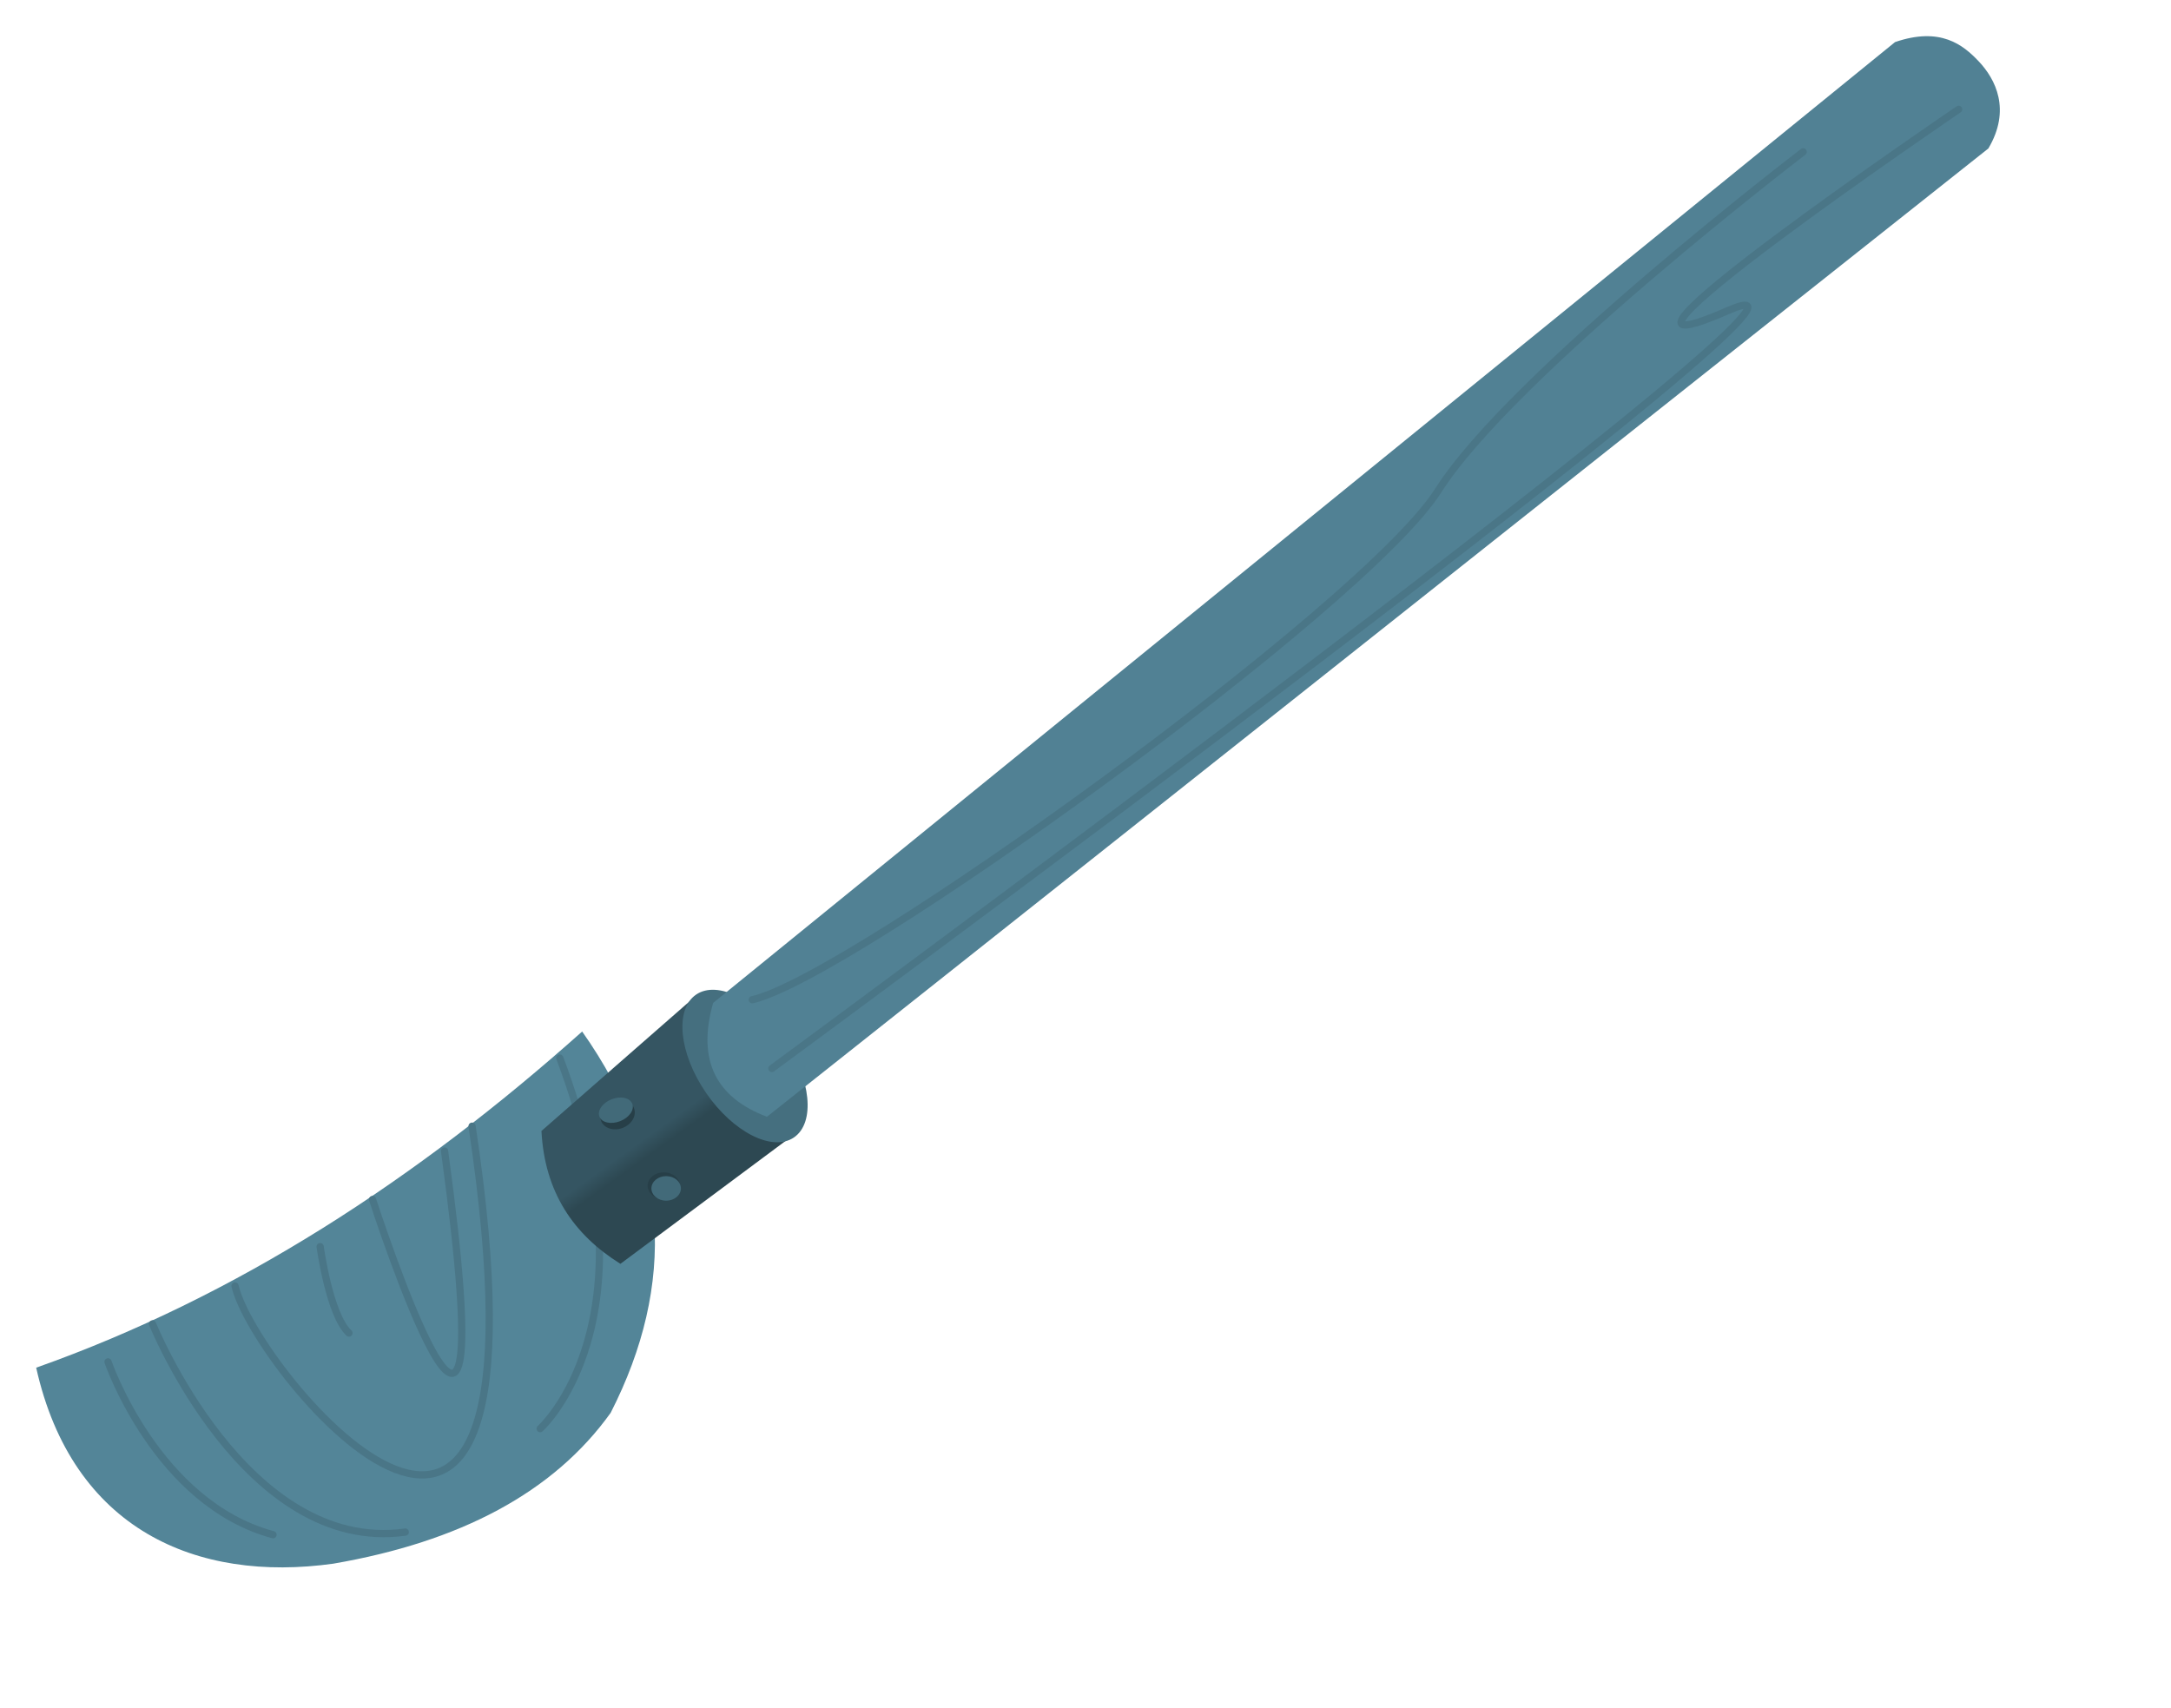 <?xml version="1.0" encoding="UTF-8" standalone="no"?><!DOCTYPE svg PUBLIC "-//W3C//DTD SVG 1.1//EN" "http://www.w3.org/Graphics/SVG/1.1/DTD/svg11.dtd"><svg width="100%" height="100%" viewBox="0 0 600 472" version="1.1" xmlns="http://www.w3.org/2000/svg" xmlns:xlink="http://www.w3.org/1999/xlink" xml:space="preserve" xmlns:serif="http://www.serif.com/" style="fill-rule:evenodd;clip-rule:evenodd;stroke-linecap:round;stroke-linejoin:round;stroke-miterlimit:1.5;"><rect id="CatapultArm" x="0" y="0" width="600" height="472" style="fill:none;"/><g id="Mechanism"><g><path d="M160.894,285.104c-45.793,40.881 -95.449,73.265 -150.894,92.913c10.002,44.754 44.302,59.452 82.099,54.173c34.953,-6.017 60.865,-19.617 76.67,-41.694c18.079,-35.431 16.666,-70.579 -7.875,-105.392Z" style="fill:#538598;"/><path d="M29.852,376.41c0,0 13.391,39.088 45.602,47.774" style="fill:none;stroke:#4a7687;stroke-width:2px;"/><path d="M42.157,365.914c0,0 25.697,63.699 69.852,57.547" style="fill:none;stroke:#4a7687;stroke-width:2px;"/><path d="M64.958,355.419c5.31,23.596 91.083,126.33 65.509,-44.155" style="fill:none;stroke:#4a7687;stroke-width:2px;"/><path d="M88.484,344.561c0,0 2.533,18.82 7.962,23.887" style="fill:none;stroke:#4a7687;stroke-width:2px;"/><path d="M102.961,331.531c0,0 37.64,116.54 19.905,-13.391" style="fill:none;stroke:#4a7687;stroke-width:2px;"/><path d="M149.287,394.868c0,0 32.935,-29.316 5.429,-102.424" style="fill:none;stroke:#4a7687;stroke-width:2px;"/></g><g><path d="M171.464,349.313l45.776,-34.066l-25.017,-39.92l-42.582,37.259c0.874,16.919 8.857,28.644 21.823,36.727Z" style="fill:url(#_Linear1);"/><path d="M192.37,274.909c5.954,-4.083 16.852,1.444 24.32,12.335c7.469,10.89 8.699,23.047 2.745,27.13c-5.954,4.084 -16.852,-1.443 -24.32,-12.334c-7.469,-10.891 -8.699,-23.048 -2.745,-27.131Z" style="fill:#456f7f;"/><path d="M197.097,277.195l326.637,-265.563c12.578,-4.32 18.828,0.812 23.046,5.236c4.81,5.044 9.045,13.532 2.742,24.171l-337.564,267.63c-13.811,-5.235 -19.469,-15.309 -14.861,-31.474Z" style="fill:#518194;"/><path d="M169.236,304.381c2.505,-0.981 5.185,-0.132 5.98,1.897c0.795,2.029 -0.593,4.474 -3.098,5.456c-2.505,0.982 -5.185,0.132 -5.98,-1.897c-0.795,-2.029 0.593,-4.474 3.098,-5.456Z" style="fill:#273f48;"/><path d="M169.021,303.834c2.506,-0.982 5.071,-0.424 5.725,1.244c0.654,1.669 -0.849,3.821 -3.354,4.803c-2.505,0.982 -5.07,0.425 -5.725,-1.244c-0.654,-1.669 0.849,-3.821 3.354,-4.803Z" style="fill:#426a79;"/><ellipse cx="183.443" cy="327.728" rx="4.456" ry="3.697" style="fill:#273f48;"/><ellipse cx="184.105" cy="328.467" rx="4.077" ry="3.394" style="fill:#426a79;"/><path d="M213.328,295.318c0,0 314.875,-231.632 264.205,-209.464c-50.67,22.168 63.789,-55.646 63.789,-55.646" style="fill:none;stroke:#4a7687;stroke-width:2px;"/><path d="M498.344,41.97c0,0 -80.529,61.528 -100.887,93.649c-20.358,32.12 -162.866,134.817 -189.558,140.698" style="fill:none;stroke:#4a7687;stroke-width:2px;"/></g></g><defs><linearGradient id="_Linear1" x1="0" y1="0" x2="1" y2="0" gradientUnits="userSpaceOnUse" gradientTransform="matrix(-2.668,-3.706,3.706,-2.668,185.252,315.156)"><stop offset="0" style="stop-color:#2d4852;stop-opacity:1"/><stop offset="1" style="stop-color:#355562;stop-opacity:1"/></linearGradient></defs></svg>